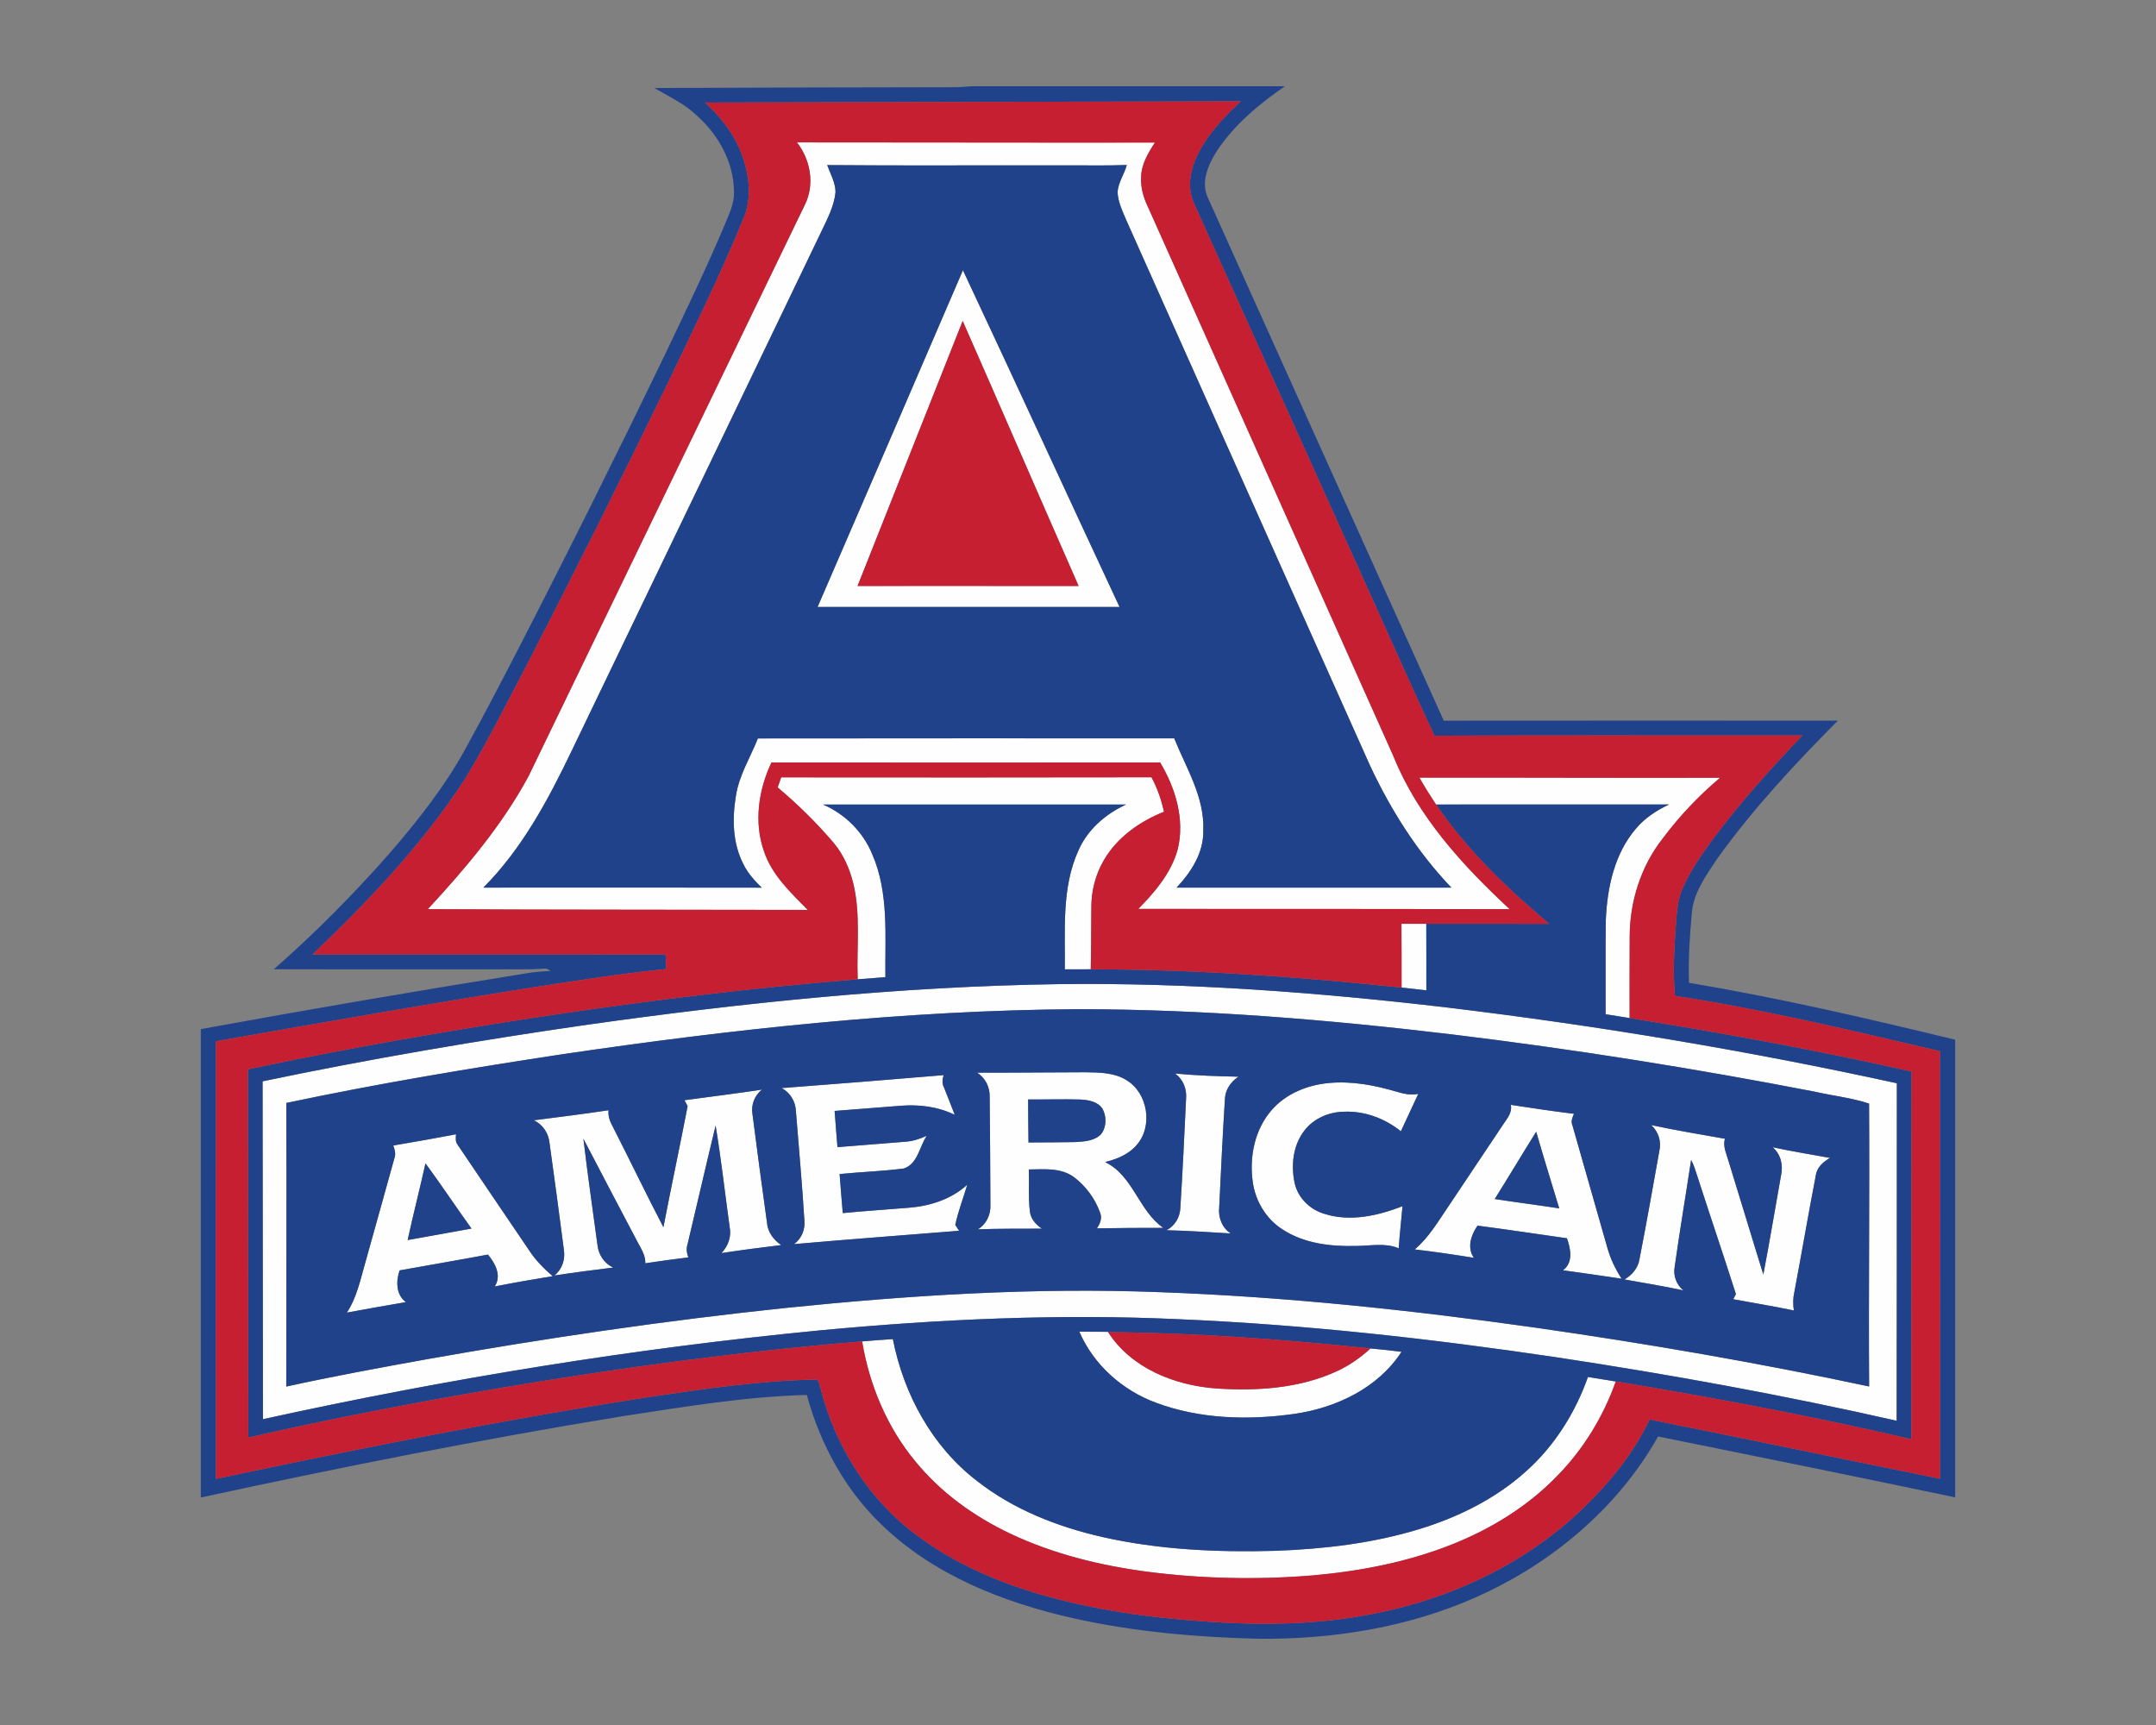 <?xml version="1.0" encoding="UTF-8"?>
<!DOCTYPE svg PUBLIC "-//W3C//DTD SVG 1.1//EN" "http://www.w3.org/Graphics/SVG/1.1/DTD/svg11.dtd">
<!-- Creator: CorelDRAW -->
<svg xmlns="http://www.w3.org/2000/svg" xml:space="preserve" width="2000px" height="1600px" version="1.1" style="shape-rendering:geometricPrecision; text-rendering:geometricPrecision; image-rendering:optimizeQuality; fill-rule:evenodd; clip-rule:evenodd"
viewBox="0 0 2000 1600"
 xmlns:xlink="http://www.w3.org/1999/xlink">
 <rect x="0" y="0" width="2000" height="1600" fill="#808080" stroke="none"/>
 <defs>
  <style type="text/css">
   <![CDATA[
    .fil1 {fill:#20428A;fill-rule:nonzero}
    .fil2 {fill:#C61F31;fill-rule:nonzero}
    .fil0 {fill:#FEFEFE;fill-rule:nonzero}
   ]]>
  </style>
 </defs>
 <g id="Capa_x0020_1">
  <g id="American_x0020_Eagles.cdr">
   <path class="fil0" d="M364.87 1062.49c19.4,-3.33 38.81,-6.69 58.15,-10.42 -0.19,3.29 -0.8,7.02 1.55,9.81 22.08,32.82 44.39,65.5 66.56,98.28 5.85,8.96 13.49,16.57 21.56,23.54 -17.97,2.88 -35.89,6.04 -53.74,9.53 6.56,-10.21 0.48,-21.41 -6.33,-29.57 -27.27,5.12 -54.63,9.76 -81.95,14.67 -3.42,10.04 -3.42,22.49 5.83,29.44 -18.26,3.09 -36.5,6.33 -54.74,9.72 9.21,-13.92 12.5,-30.45 17.07,-46.22 8.96,-32.25 18.06,-64.46 26.97,-96.73 1.63,-4.05 0.39,-8.16 -0.93,-12.05zm434.88 181.72c9.48,-0.8 18.99,-1.58 28.52,-2.15 9.99,51.02 36.41,99.7 78.08,131.59 33.74,26.49 74.56,42.47 116.09,51.93 52.49,11.88 106.63,14.35 160.28,12.87 45.65,-1.65 91.52,-7 135.29,-20.57 35.7,-11.09 70.04,-28.21 97.9,-53.44 26.24,-23.5 45.44,-54.15 57.14,-87.25 8.6,1.39 17.21,2.76 25.83,4.18 -11.54,32.41 -29.81,62.52 -53.9,87.13 -27.33,28.48 -61.67,49.58 -98.21,64.07 -41.28,16.41 -85.35,24.83 -129.49,28.71 -51.06,4.18 -102.61,3.09 -153.42,-3.5 -43.43,-5.78 -86.6,-16.34 -126.35,-35.1 -33.69,-15.91 -64.78,-38.22 -88.41,-67.2 -26.27,-31.69 -42.63,-70.84 -49.35,-111.27zm201.46 -9.08c8.82,0.05 17.65,0.23 26.49,0.16l0.23 0.32c21.51,33.44 61.53,49.31 99.86,52.21 38.08,2.6 77.88,0.07 112.94,-16.23 11.27,-5.23 21.46,-12.48 30.61,-20.85 9.6,0.8 19.2,1.92 28.77,3.11 -21.89,33.69 -60.75,52.05 -99.54,57.6 -42.6,6.01 -87.34,4.8 -128,-10.28 -31.29,-11.5 -58.1,-35.23 -71.36,-66.04zm530.52 -191.59c22.67,4.87 45.57,8.62 68.38,12.69 -1.94,6.47 0.92,12.69 2.75,18.77 11.08,35.68 21.76,71.49 32.89,107.17 5.85,-30.6 10.92,-61.37 16.43,-92.04 2.08,-9.42 -0.23,-19.68 -7.84,-26.04 17.67,3.8 35.5,6.7 53.28,9.92 -6.33,3.59 -12.27,8.76 -13.23,16.44 -6.95,35.79 -13.03,71.77 -19.8,107.59 -1.3,5.76 -1.53,11.65 -0.43,17.48 -18.7,-3.91 -37.56,-6.95 -56.32,-10.45 0.62,-1.18 1.85,-3.56 2.47,-4.75 -11.8,-36.98 -24.32,-73.74 -36.23,-110.7 -1.55,-4.64 -2.88,-9.46 -5.33,-13.71 -4.98,32.96 -10.58,65.83 -15.2,98.83 -1.64,8.41 1.47,16.71 8,22.13 -18.1,-3.91 -36.38,-6.84 -54.6,-10.13 6.92,-4.06 12.52,-10.37 13.85,-18.53 6.54,-33.49 12.48,-67.13 18.49,-100.73 2.04,-8.78 -0.91,-17.93 -7.56,-23.94zm-896.81 -23.06c23.98,-3.27 47.98,-6.17 71.91,-9.83 -6.76,5.35 -10.19,13.83 -8.84,22.43 4.23,33.5 8.84,67.01 13.44,100.5 0.57,8.94 5.99,16.36 13.25,21.26 -18.51,2.23 -37.02,4.66 -55.47,7.45 6.31,-6.45 9.44,-15.34 7.63,-24.3 -4.34,-31.32 -7.83,-62.81 -13,-93.99 -8.94,36.8 -17.35,73.72 -26.15,110.54 -1.26,3.91 -0.57,7.98 0.82,11.75 -13.3,1.67 -26.6,3.38 -39.86,5.44 0.21,-7.96 -4.64,-14.54 -8.07,-21.31 -16.48,-31.38 -33.05,-62.74 -49.39,-94.19 3.86,32.73 8.57,65.39 12.98,98.06 0.87,9.21 6.17,17.57 14.72,21.41 -18.22,2.24 -36.46,4.58 -54.6,7.39 7.15,-5.74 10.23,-14.93 8.79,-23.91 -4.27,-32.96 -8.7,-65.9 -13.28,-98.81 -0.91,-9.19 -6.17,-17.44 -14.69,-21.26 23.17,-2.95 46.35,-5.87 69.44,-9.33 -0.67,5.24 1.14,10.18 3.63,14.7 15.91,31.2 31.06,62.79 47.23,93.83 7.22,-37.49 15.24,-74.84 22.46,-112.34 -0.98,-1.83 -1.96,-3.66 -2.95,-5.49zm544.74 9.14c13.32,-15.31 33.34,-23.33 53.25,-25.09 20.94,-1.97 41.92,1.96 61.97,7.88 6.72,2.04 13.71,3.57 20.75,2.24 -5.41,11.52 -10.78,23.09 -16.13,34.65 -14.82,-11.93 -33.67,-18.97 -52.78,-18.14 -14.08,0.16 -28.32,6.37 -36.89,17.73 -10.45,13.62 -12.39,32.16 -8.83,48.55 3.07,13.76 14.31,24.6 27.71,28.48 23.93,7.59 49.55,1.69 72.3,-7.11 -1.12,13.03 -2.61,26.01 -3.52,39.04 -12.49,-5.35 -26.2,-2.21 -39.27,-2.19 -23.55,0.64 -48.48,-2.15 -68.62,-15.41 -14.83,-9.48 -24.75,-25.73 -27.36,-43.06 -3.57,-23.52 1.46,-49.35 17.42,-67.57zm-454.59 -20.38c50.11,-3.82 100.23,-7.78 150.31,-12.03 -1.19,3.66 -1.64,7.55 0.16,11.11 3.36,8.57 6.86,17.12 10.13,25.76 -15.48,-7.7 -33.03,-9.76 -50.11,-8.46 -20.45,1.56 -40.89,3.29 -61.34,4.8 0.8,11.2 1.78,22.4 2.65,33.6 21.1,-1.69 42.17,-3.4 63.27,-5.05 6.83,-0.45 13.35,-2.72 19.54,-5.46 -6.83,10.1 -8.32,26.17 -21.37,30.33 -19.73,2.52 -39.66,3.16 -59.45,5.12 0.89,12.07 1.92,24.16 2.92,36.23 20.28,-1.97 40.6,-3.25 60.89,-4.94 19.78,-1.48 39.71,-7.79 54.59,-21.37 -3.66,12.44 -8.41,24.57 -11.13,37.28 1.18,1.78 2.4,3.59 3.58,5.42 -51.01,4.16 -102.1,7.86 -153.09,12.39 7.15,-5.26 10.56,-13.92 9.53,-22.7 -2.1,-33.44 -5.1,-66.83 -7.8,-100.23 -0.25,-9.16 -5.14,-17.55 -13.28,-21.8zm364.85 -13.51c19.56,1.85 39.25,2.53 58.9,2.94 -6.97,4.69 -12.18,11.94 -12.52,20.55 -2.11,33.58 -3.71,67.2 -5.33,100.83 -0.94,9.35 2.63,18.79 10.67,24 -19.84,-1.19 -39.67,-2.49 -59.56,-2.98 7.84,-4.02 12.59,-12.11 12.87,-20.84 2.1,-33.58 3.72,-67.18 5.28,-100.78 0.87,-9.16 -2.56,-18.4 -10.31,-23.72zm210.1 -138.86c7.68,0 15.36,0 23.06,0 0.12,20.55 0.05,41.12 0.05,61.69 -7.68,-0.87 -15.31,-1.71 -22.97,-2.56 0.05,-19.7 0,-39.43 -0.14,-59.13zm16.64 -135.61c92.99,-0.09 185.97,0.34 278.95,0.13 -19.82,16.76 -37.78,35.66 -53.3,56.46 -20.14,25.65 -30.4,58.15 -30.54,90.61 -0.2,25.28 -0.05,50.56 -0.07,75.82 -7.43,-1.17 -14.85,-2.34 -22.26,-3.53 0.14,-29.3 -0.27,-58.62 0.21,-87.95 1.32,-29.62 7.99,-60.87 27.74,-83.98 8.28,-9.98 19.3,-17.18 30.98,-22.65 -72.1,0.09 -144.19,0.05 -216.26,0.05 -5.41,-8.16 -10.58,-16.48 -15.45,-24.96zm-592 -0.23c114.49,0.07 229.01,0.18 343.5,-0.07 5.44,10.01 9.12,20.87 11.66,31.95 -22.7,9.06 -43.98,24.03 -56.21,45.63 -7.38,12.84 -11.2,27.68 -11.22,42.49 -0.23,19.34 -0.12,38.7 -0.55,58.03 -8.02,0.03 -16.05,0.03 -24.07,0.03 0.41,-36.9 -3.06,-75.77 12.64,-110.29 8.48,-19.38 25.21,-33.83 44.16,-42.56 -93.71,-0.04 -187.4,0 -281.1,-0.02 20.44,8.82 37.15,25.41 45.63,46.03 15.68,35.93 11.77,75.96 12.23,114.08 -8.58,0.6 -17.13,1.35 -25.7,2.01 -1.14,-29.76 2.95,-60.09 -4.18,-89.32 -3.38,-13.44 -9.1,-26.47 -18.03,-37.14 -15.84,-18.63 -33.33,-35.8 -52.03,-51.52 1.08,-3.11 2.18,-6.22 3.27,-9.33zm14.63 -588.96c110.67,-0.02 221.35,0.32 332.05,0.16 -6.36,9.78 -12.71,20.39 -12.8,32.43 -0.48,9.81 2.44,19.39 6.74,28.12 75.84,169.55 151.57,339.15 227.36,508.73 22.49,55.91 64.25,101.26 107.77,141.76 -114.81,-0.16 -229.62,-0.25 -344.46,-0.21 15.52,-15.79 30.59,-33.53 36.55,-55.31 6.77,-27.61 -2.01,-56.71 -16.3,-80.5 -120.2,0.06 -240.38,0.09 -360.59,0 -11.95,25.34 -16.43,55.36 -6.95,82.24 7.29,22.05 24.78,38.4 40.66,54.49 -117.48,-0.3 -234.97,-0.05 -352.45,-0.71 35.01,-37.85 68.75,-77.67 93.37,-123.2 85.53,-176.76 170.99,-353.51 256.46,-530.29 9.25,-18.72 5.18,-41.55 -7.41,-57.71zm28.07 21.05l0 0c2.92,8.21 7.68,16.21 7.7,25.14 -1.28,13.05 -7.61,24.8 -13.14,36.48 -77.19,160.46 -154.36,320.94 -231.48,481.42 -21.85,45.53 -46.08,91.04 -82.05,127.13 86.08,-0.02 172.16,-0.14 258.21,0.05 -6.56,-6.45 -12.86,-13.35 -16.95,-21.69 -10.06,-19.41 -10.52,-42.24 -7,-63.39 2.88,-19.08 13.37,-35.65 20.39,-53.32 128.75,-0.23 257.51,-0.05 386.24,-0.09 11.09,27.63 28.21,54.44 26.93,85.35 0.52,20.54 -11.2,38.69 -24.78,53.09 84.98,-0.07 169.94,-0.07 254.92,0 -31.58,-33 -56.27,-72.11 -75.56,-113.42 -75.27,-167.93 -150.15,-336.06 -225.28,-504.06 -3.75,-8.87 -8.3,-17.79 -8.82,-27.57 0.59,-9.03 6.3,-16.62 8.57,-25.21 -20.42,0.8 -40.85,0.18 -61.26,0.36 -72.21,-0.18 -144.44,0.37 -216.64,-0.27zm125.9 97.51c48.84,103.91 96.68,208.3 145.28,312.36 -93.38,-0.02 -186.75,-0.04 -280.12,0 45.01,-104.09 90.08,-208.16 134.84,-312.36zm-97.74 292.87l0 0c68.34,-0.16 136.71,0.11 205.05,0.04 -36.02,-81.87 -71.5,-163.97 -107.54,-245.83 -32.46,81.95 -64.96,163.89 -97.51,245.79zm-250.26 406.9c144.66,-20.41 290.35,-35.45 436.52,-37.58 120.69,-1.53 241.26,7.64 361.05,21.72 139.94,16.84 279.11,40.09 416.78,70.22 0,104.34 -0.04,208.68 -0.18,313.05 -104.41,-23.68 -209.81,-42.88 -315.66,-58.88 -116.07,-17.24 -232.87,-30.29 -350.13,-35.3 -110.85,-5.18 -221.94,-0.09 -332.36,10.27 -173.94,16.8 -346.72,44.98 -517.37,82.47 -0.05,-104.48 -0.16,-208.94 -0.32,-313.4 99.91,-20.93 200.64,-38.01 301.67,-52.57zm-23.36 27.41l0 0c-85.76,13.02 -171.43,27.24 -256.32,45.23 0.38,87.68 -0.07,175.36 -0.03,263.04 43.39,-9.51 87.07,-17.53 130.77,-25.42 110.06,-19.52 220.73,-35.77 331.91,-47.45 115.31,-11.84 231.38,-19.22 347.31,-14.69 117.03,4.22 233.63,16.66 349.53,33.02 103.48,14.84 206.59,32.6 308.8,54.47 -0.57,-87.45 0.53,-174.95 -0.04,-262.4 -16.16,-5.37 -33.74,-7.22 -50.49,-11.06 -111.34,-21.55 -223.43,-39.38 -336.03,-53.05 -115.24,-13.78 -231.17,-23.38 -347.33,-23.45 -160.16,0.96 -319.75,18.49 -478.08,41.76zm384.57 17.14c33.46,0.09 66.92,-0.34 100.39,-0.39 12.84,0.21 26.69,0.21 37.99,7.25 20.06,11.97 25,42.99 9.39,60.45 -7.41,8.62 -18.36,12.94 -29.12,15.61 26.03,12.46 31.02,45.08 54.01,61.03 -20.55,0 -41.07,0.07 -61.62,0.44 3.08,-4.39 5.23,-9.78 2.79,-15.02 -4.62,-12.82 -13.24,-24.36 -24.12,-32.55 -12.09,-8.87 -27.7,-7.17 -41.8,-7.06 0.48,13.12 -0.64,26.38 1.07,39.43 0.85,6.76 5.67,11.79 11.04,15.49 -19.79,0.1 -39.61,-0.11 -59.41,0.6 7.91,-4.73 12.05,-13.53 11.66,-22.63 -0.09,-33.49 -0.34,-66.97 -0.68,-100.43 0.22,-8.99 -4.1,-17.35 -11.59,-22.22zm47.27 24.82l0 0c0.16,13.31 0.04,26.61 0.34,39.91 14.49,-0.14 29.01,-0.04 43.52,-0.36 8.16,-0.53 17.6,-0.97 23.7,-7.23 5.24,-6.47 5.31,-16.23 1.58,-23.43 -4.3,-6.92 -13.12,-8.39 -20.62,-8.82 -16.18,-0.48 -32.36,0.09 -48.52,-0.07zm447.72 5.01c19.52,3.01 39.04,5.92 58.63,8.32 -1.39,3.27 -3.04,6.83 -1.51,10.44 10.77,37.85 21.67,75.68 32.41,113.56 2.82,10.31 7.5,20 13.31,28.96 -18.13,-2.77 -36.25,-5.28 -54.4,-7.82 9.71,-7.22 7.15,-19.88 3.65,-29.71 -27.63,-3.89 -55.24,-8.09 -82.92,-11.71 -6.04,8.57 -9.94,20.32 -3.45,29.83 -18.22,-2.92 -36.48,-5.64 -54.79,-7.77 13.16,-11.13 21.83,-26.19 31.43,-40.25 16.75,-25.12 33.53,-50.22 50.35,-75.29 3.66,-5.63 8.89,-11.25 7.29,-18.56zm-14.88 87.36l0 0c19.91,3.06 39.91,5.6 59.84,8.66 -7.2,-23.68 -14.49,-47.31 -21.39,-71.06 -12.98,20.68 -25.42,41.71 -38.45,62.4zm-991.88 -33.08l0 0c-5.28,23.75 -11.36,47.34 -16.55,71.14 19.72,-3.66 39.52,-6.95 59.24,-10.66 -14.42,-20.02 -28.07,-40.61 -42.69,-60.48z"/>
   <path class="fil1" d="M521.9 977.81c158.33,-23.27 317.92,-40.8 478.08,-41.76 116.16,0.07 232.09,9.67 347.33,23.45 112.6,13.67 224.69,31.5 336.03,53.05 16.75,3.84 34.33,5.69 50.49,11.06 0.57,87.45 -0.53,174.95 0.04,262.4 -102.21,-21.87 -205.32,-39.63 -308.8,-54.47 -115.9,-16.36 -232.5,-28.8 -349.53,-33.02 -115.93,-4.53 -232,2.85 -347.31,14.69 -111.18,11.68 -221.85,27.93 -331.91,47.45 -43.7,7.89 -87.38,15.91 -130.77,25.42 -0.04,-87.68 0.41,-175.36 0.03,-263.04 84.89,-17.99 170.56,-32.21 256.32,-45.23zm-127.2 101.25c14.62,19.87 28.27,40.46 42.69,60.48 -19.72,3.71 -39.52,7 -59.24,10.66 5.19,-23.8 11.27,-47.39 16.55,-71.14zm991.88 33.08c13.03,-20.69 25.47,-41.72 38.45,-62.4 6.9,23.75 14.19,47.38 21.39,71.06 -19.93,-3.06 -39.93,-5.6 -59.84,-8.66zm-432.84 -92.37c16.16,0.16 32.34,-0.41 48.52,0.07 7.5,0.43 16.32,1.9 20.62,8.82 3.73,7.2 3.66,16.96 -1.58,23.43 -6.1,6.26 -15.54,6.7 -23.7,7.23 -14.51,0.32 -29.03,0.22 -43.52,0.36 -0.3,-13.3 -0.18,-26.6 -0.34,-39.91zm-52.67 -939.77l290.81 0c-23.99,16.59 -47.03,35.7 -63.2,60.3 -7.99,12.52 -15.04,28.71 -8.13,43.29 72.91,161.62 145.69,323.31 218.76,484.87 121.86,-0.12 243.71,-0.09 365.56,-0.03 -39.93,40.19 -78.77,81.86 -111.84,127.94 -10.42,15.72 -22.49,32.04 -23.71,51.56 -1.91,21.14 -3.29,42.4 -2.53,63.64 83.04,13.92 165.14,32.93 246.92,52.8l0 424.48c-91.77,-19.23 -183.65,-37.97 -275.59,-56.48 -35.68,63.42 -93.23,113.14 -158.55,144.34 -62.02,29.78 -131.11,42.51 -199.57,43.29l-12.23 0c-57.8,-1.37 -115.75,-6.42 -172.25,-19.04 -64.66,-14.58 -129.37,-39.93 -177.69,-86.74 -34.01,-32.48 -57.1,-75.2 -69.4,-120.34 -57.41,1.48 -114.24,11.1 -170.9,19.7 -131.09,21.46 -261.44,47.29 -391.25,75.43l0 -434.45c100.3,-18.38 200.85,-35.5 301.54,-51.7 7.54,-1.33 15.17,-1.9 22.81,-2.29 -1.26,-0.96 -2.65,-1.8 -4.21,-2.12l-2.06 0.02c-15.33,1.07 -30.69,0.41 -46.05,0.62 -68.12,-0.03 -136.21,0 -204.32,-0.03 37.96,-33.28 73.57,-69.21 106.95,-107.08 26.46,-30.56 51.74,-62.52 71.2,-98.11 16.86,-30.62 33,-61.66 49.02,-92.73 46.27,-89.92 91.36,-180.41 135.32,-271.45 19.24,-40.43 38.74,-80.75 56.16,-122.01 3.7,-9.44 8.62,-18.93 8.23,-29.35 0.04,-27.56 -14.4,-53.39 -34.7,-71.36 -11.38,-10.86 -25.78,-17.51 -39.22,-25.33 93.69,-0.47 187.38,-0.59 281.05,-0.77 4.36,-0.16 8.73,-0.46 13.07,-0.87zm-247.08 15.15l0 0c12.84,11.71 24.18,25.38 31.36,41.31 9.39,21.25 13.67,46.88 3.31,68.57 -21,51.13 -45.46,100.75 -69.32,150.6 -42.86,88.23 -86.7,176 -131.68,263.18 -18.66,35.29 -36.26,71.25 -57.26,105.24 -39.18,59.84 -88.85,112.02 -140.46,161.23 109.17,-0.02 218.36,0.05 327.52,-0.05 0.16,4.55 0.34,9.08 0.53,13.63 -32.39,3.08 -64.57,7.95 -96.73,12.8 -107.23,16.52 -214.08,35.36 -320.92,54.15 -0.16,135.29 -0.11,270.6 -0.02,405.89 133.42,-28.27 267.22,-54.99 402.01,-76 50.81,-7.45 101.83,-15.11 153.26,-16.04 4.8,-0.78 4.27,5.53 5.71,8.48 13.88,54.26 45.49,104.36 91.16,137.32 33.8,25.06 73.05,41.88 113.3,53.58 49.05,14.22 99.91,21.28 150.79,24.85 52.61,3.79 105.96,3.31 157.87,-7.18 71.98,-13.9 140.99,-46.67 194.08,-97.69 24.71,-23.93 46.95,-51.13 61.79,-82.38 89.87,17.94 179.58,36.78 269.41,54.93 0.14,-132.19 -0.23,-264.37 -0.13,-396.55 -81.49,-19.06 -163.02,-38.72 -245.81,-51.29 -2.08,-22.2 -0.66,-44.51 0.89,-66.7 0.98,-11.27 1.51,-22.88 6.31,-33.33 7.15,-16.29 17.44,-30.97 27.89,-45.3 25.34,-33.99 53.85,-65.48 83.01,-96.21 -113.73,0.14 -227.47,-0.32 -341.19,0.23 -24.91,-53.25 -48.43,-107.13 -72.82,-160.61 -50.01,-110.91 -100,-221.81 -150.06,-332.69 -5.85,-12.55 -4.55,-27.18 0.55,-39.75 8.92,-21.92 25.65,-39.36 42.56,-55.38 -165.62,0.39 -331.27,0.84 -496.91,1.16zm113.37 57.97c72.2,0.64 144.43,0.09 216.64,0.27 20.41,-0.18 40.84,0.44 61.26,-0.36 -2.27,8.59 -7.98,16.18 -8.57,25.21 0.52,9.78 5.07,18.7 8.82,27.57 75.13,168 150.01,336.13 225.28,504.06 19.29,41.31 43.98,80.42 75.56,113.42 -84.98,-0.07 -169.94,-0.07 -254.92,0 13.58,-14.4 25.3,-32.55 24.78,-53.09 1.28,-30.91 -15.84,-57.72 -26.93,-85.35 -128.73,0.04 -257.49,-0.14 -386.24,0.09 -7.02,17.67 -17.51,34.24 -20.39,53.32 -3.52,21.15 -3.06,43.98 7,63.39 4.09,8.34 10.39,15.24 16.95,21.69 -86.05,-0.19 -172.13,-0.07 -258.21,-0.05 35.97,-36.09 60.2,-81.6 82.05,-127.13 77.12,-160.48 154.29,-320.96 231.48,-481.42 5.53,-11.68 11.86,-23.43 13.14,-36.48 -0.02,-8.93 -4.78,-16.93 -7.7,-25.14zm125.9 97.51l0 0c-44.76,104.2 -89.83,208.27 -134.84,312.36 93.37,-0.04 186.74,-0.02 280.12,0 -48.6,-104.06 -96.44,-208.45 -145.28,-312.36zm-129.79 495.59c93.7,0.02 187.39,-0.02 281.1,0.02 -18.95,8.73 -35.68,23.18 -44.16,42.56 -15.7,34.52 -12.23,73.39 -12.64,110.29 8.02,0 16.05,0 24.07,-0.03 96.34,0.05 192.55,6.86 288.32,16.94 7.66,0.85 15.29,1.69 22.97,2.56 0,-20.57 0.07,-41.14 -0.05,-61.69 38.04,0 76.07,-0.07 114.13,0.05 -39.06,-32.74 -76.25,-68.44 -105.1,-110.7 72.07,0 144.16,0.04 216.26,-0.05 -11.68,5.47 -22.7,12.67 -30.98,22.65 -19.75,23.11 -26.42,54.36 -27.74,83.98 -0.48,29.33 -0.07,58.65 -0.21,87.95 7.41,1.19 14.83,2.36 22.26,3.53 87.64,14.03 175,30.03 261.58,49.59 -0.09,113.67 -0.05,227.36 -0.23,341.03 -90.72,-21.07 -182.28,-38.46 -274.17,-53.53 -8.62,-1.42 -17.23,-2.79 -25.83,-4.18 -11.7,33.1 -30.9,63.75 -57.14,87.25 -27.86,25.23 -62.2,42.35 -97.9,53.44 -43.77,13.57 -89.64,18.92 -135.29,20.57 -53.65,1.48 -107.79,-0.99 -160.28,-12.87 -41.53,-9.46 -82.35,-25.44 -116.09,-51.93 -41.67,-31.89 -68.09,-80.57 -78.08,-131.59 -9.53,0.57 -19.04,1.35 -28.52,2.15 -114.08,9.44 -227.61,24.87 -340.46,44.02 -76.69,13.14 -153.12,27.89 -228.98,45.17 -0.19,-113.86 -0.21,-227.71 -0.32,-341.56 93.83,-19.91 188.36,-36.32 283.2,-50.56 93.76,-13.92 187.93,-25.37 282.44,-32.94 8.57,-0.66 17.12,-1.41 25.7,-2.01 -0.46,-38.12 3.45,-78.15 -12.23,-114.08 -8.48,-20.62 -25.19,-37.21 -45.63,-46.03zm-218.21 204.18l0 0c-101.03,14.56 -201.76,31.64 -301.67,52.57 0.16,104.46 0.27,208.92 0.32,313.4 170.65,-37.49 343.43,-65.67 517.37,-82.47 110.42,-10.36 221.51,-15.45 332.36,-10.27 117.26,5.01 234.06,18.06 350.13,35.3 105.85,16 211.25,35.2 315.66,58.88 0.14,-104.37 0.18,-208.71 0.18,-313.05 -137.67,-30.13 -276.84,-53.38 -416.78,-70.22 -119.79,-14.08 -240.36,-23.25 -361.05,-21.72 -146.17,2.13 -291.86,17.17 -436.52,37.58zm455.95 284.73l0 0c13.26,30.81 40.07,54.54 71.36,66.04 40.66,15.08 85.4,16.29 128,10.28 38.79,-5.55 77.65,-23.91 99.54,-57.6 -9.57,-1.19 -19.17,-2.31 -28.77,-3.11 -80.85,-8.5 -162.08,-14.49 -243.41,-15.13l-0.23 -0.32c-8.84,0.07 -17.67,-0.11 -26.49,-0.16zm-94.74 -240.18l0 0c7.49,4.87 11.81,13.23 11.59,22.22 0.34,33.46 0.59,66.94 0.68,100.43 0.39,9.1 -3.75,17.9 -11.66,22.63 19.8,-0.71 39.62,-0.5 59.41,-0.6 -5.37,-3.7 -10.19,-8.73 -11.04,-15.49 -1.71,-13.05 -0.59,-26.31 -1.07,-39.43 14.1,-0.11 29.71,-1.81 41.8,7.06 10.88,8.19 19.5,19.73 24.12,32.55 2.44,5.24 0.29,10.63 -2.79,15.02 20.55,-0.37 41.07,-0.44 61.62,-0.44 -22.99,-15.95 -27.98,-48.57 -54.01,-61.03 10.76,-2.67 21.71,-6.99 29.12,-15.61 15.61,-17.46 10.67,-48.48 -9.39,-60.45 -11.3,-7.04 -25.15,-7.04 -37.99,-7.25 -33.47,0.05 -66.93,0.48 -100.39,0.39zm183.45 0.78l0 0c7.75,5.32 11.18,14.56 10.31,23.72 -1.56,33.6 -3.18,67.2 -5.28,100.78 -0.28,8.73 -5.03,16.82 -12.87,20.84 19.89,0.49 39.72,1.79 59.56,2.98 -8.04,-5.21 -11.61,-14.65 -10.67,-24 1.62,-33.63 3.22,-67.25 5.33,-100.83 0.34,-8.61 5.55,-15.86 12.52,-20.55 -19.65,-0.41 -39.34,-1.09 -58.9,-2.94zm-364.85 13.51l0 0c8.14,4.25 13.03,12.64 13.28,21.8 2.7,33.4 5.7,66.79 7.8,100.23 1.03,8.78 -2.38,17.44 -9.53,22.7 50.99,-4.53 102.08,-8.23 153.09,-12.39 -1.18,-1.83 -2.4,-3.64 -3.58,-5.42 2.72,-12.71 7.47,-24.84 11.13,-37.28 -14.88,13.58 -34.81,19.89 -54.59,21.37 -20.29,1.69 -40.61,2.97 -60.89,4.94 -1,-12.07 -2.03,-24.16 -2.92,-36.23 19.79,-1.96 39.72,-2.6 59.45,-5.12 13.05,-4.16 14.54,-20.23 21.37,-30.33 -6.19,2.74 -12.71,5.01 -19.54,5.46 -21.1,1.65 -42.17,3.36 -63.27,5.05 -0.87,-11.2 -1.85,-22.4 -2.65,-33.6 20.45,-1.51 40.89,-3.24 61.34,-4.8 17.08,-1.3 34.63,0.76 50.11,8.46 -3.27,-8.64 -6.77,-17.19 -10.13,-25.76 -1.8,-3.56 -1.35,-7.45 -0.16,-11.11 -50.08,4.25 -100.2,8.21 -150.31,12.03zm454.59 20.38l0 0c-15.96,18.22 -20.99,44.05 -17.42,67.57 2.61,17.33 12.53,33.58 27.36,43.06 20.14,13.26 45.07,16.05 68.62,15.41 13.07,-0.02 26.78,-3.16 39.27,2.19 0.91,-13.03 2.4,-26.01 3.52,-39.04 -22.75,8.8 -48.37,14.7 -72.3,7.11 -13.4,-3.88 -24.64,-14.72 -27.71,-28.48 -3.56,-16.39 -1.62,-34.93 8.83,-48.55 8.57,-11.36 22.81,-17.57 36.89,-17.73 19.11,-0.83 37.96,6.21 52.78,18.14 5.35,-11.56 10.72,-23.13 16.13,-34.65 -7.04,1.33 -14.03,-0.2 -20.75,-2.24 -20.05,-5.92 -41.03,-9.85 -61.97,-7.88 -19.91,1.76 -39.93,9.78 -53.25,25.09zm-544.74 -9.14l0 0c0.99,1.83 1.97,3.66 2.95,5.49 -7.22,37.5 -15.24,74.85 -22.46,112.34 -16.17,-31.04 -31.32,-62.63 -47.23,-93.83 -2.49,-4.52 -4.3,-9.46 -3.63,-14.7 -23.09,3.46 -46.27,6.38 -69.44,9.33 8.52,3.82 13.78,12.07 14.69,21.26 4.58,32.91 9.01,65.85 13.28,98.81 1.44,8.98 -1.64,18.17 -8.79,23.91 18.14,-2.81 36.38,-5.15 54.6,-7.39 -8.55,-3.84 -13.85,-12.2 -14.72,-21.41 -4.41,-32.67 -9.12,-65.33 -12.98,-98.06 16.34,31.45 32.91,62.81 49.39,94.19 3.43,6.77 8.28,13.35 8.07,21.31 13.26,-2.06 26.56,-3.77 39.86,-5.44 -1.39,-3.77 -2.08,-7.84 -0.82,-11.75 8.8,-36.82 17.21,-73.74 26.15,-110.54 5.17,31.18 8.66,62.67 13,93.99 1.81,8.96 -1.32,17.85 -7.63,24.3 18.45,-2.79 36.96,-5.22 55.47,-7.45 -7.26,-4.9 -12.68,-12.32 -13.25,-21.26 -4.6,-33.49 -9.21,-67 -13.44,-100.5 -1.35,-8.6 2.08,-17.08 8.84,-22.43 -23.93,3.66 -47.93,6.56 -71.91,9.83zm766.54 4.3l0 0c1.6,7.31 -3.63,12.93 -7.29,18.56 -16.82,25.07 -33.6,50.17 -50.35,75.29 -9.6,14.06 -18.27,29.12 -31.43,40.25 18.31,2.13 36.57,4.85 54.79,7.77 -6.49,-9.51 -2.59,-21.26 3.45,-29.83 27.68,3.62 55.29,7.82 82.92,11.71 3.5,9.83 6.06,22.49 -3.65,29.71 18.15,2.54 36.27,5.05 54.4,7.82 -5.81,-8.96 -10.49,-18.65 -13.31,-28.96 -10.74,-37.88 -21.64,-75.71 -32.41,-113.56 -1.53,-3.61 0.12,-7.17 1.51,-10.44 -19.59,-2.4 -39.11,-5.31 -58.63,-8.32zm130.27 18.76l0 0c6.65,6.01 9.6,15.16 7.56,23.94 -6.01,33.6 -11.95,67.24 -18.49,100.73 -1.33,8.16 -6.93,14.47 -13.85,18.53 18.22,3.29 36.5,6.22 54.6,10.13 -6.53,-5.42 -9.64,-13.72 -8,-22.13 4.62,-33 10.22,-65.87 15.2,-98.83 2.45,4.25 3.78,9.07 5.33,13.71 11.91,36.96 24.43,73.72 36.23,110.7 -0.62,1.19 -1.85,3.57 -2.47,4.75 18.76,3.5 37.62,6.54 56.32,10.45 -1.1,-5.83 -0.87,-11.72 0.43,-17.48 6.77,-35.82 12.85,-71.8 19.8,-107.59 0.96,-7.68 6.9,-12.85 13.23,-16.44 -17.78,-3.22 -35.61,-6.12 -53.28,-9.92 7.61,6.36 9.92,16.62 7.84,26.04 -5.51,30.67 -10.58,61.44 -16.43,92.04 -11.13,-35.68 -21.81,-71.49 -32.89,-107.17 -1.83,-6.08 -4.69,-12.3 -2.75,-18.77 -22.81,-4.07 -45.71,-7.82 -68.38,-12.69zm-1166.86 18.95l0 0c1.32,3.89 2.56,8 0.93,12.05 -8.91,32.27 -18.01,64.48 -26.97,96.73 -4.57,15.77 -7.86,32.3 -17.07,46.22 18.24,-3.39 36.48,-6.63 54.74,-9.72 -9.25,-6.95 -9.25,-19.4 -5.83,-29.44 27.32,-4.91 54.68,-9.55 81.95,-14.67 6.81,8.16 12.89,19.36 6.33,29.57 17.85,-3.49 35.77,-6.65 53.74,-9.53 -8.07,-6.97 -15.71,-14.58 -21.56,-23.54 -22.17,-32.78 -44.48,-65.46 -66.56,-98.28 -2.35,-2.79 -1.74,-6.52 -1.55,-9.81 -19.34,3.73 -38.75,7.09 -58.15,10.42z"/>
   <path class="fil2" d="M653.99 95.15c165.64,-0.32 331.29,-0.77 496.91,-1.16 -16.91,16.02 -33.64,33.46 -42.56,55.38 -5.1,12.57 -6.4,27.2 -0.55,39.75 50.06,110.88 100.05,221.78 150.06,332.69 24.39,53.48 47.91,107.36 72.82,160.61 113.72,-0.55 227.46,-0.09 341.19,-0.23 -29.16,30.73 -57.67,62.22 -83.01,96.21 -10.45,14.33 -20.74,29.01 -27.89,45.3 -4.8,10.45 -5.33,22.06 -6.31,33.33 -1.55,22.19 -2.97,44.5 -0.89,66.7 82.79,12.57 164.32,32.23 245.81,51.29 -0.1,132.18 0.27,264.36 0.13,396.55 -89.83,-18.15 -179.54,-36.99 -269.41,-54.93 -14.84,31.25 -37.08,58.45 -61.79,82.38 -53.09,51.02 -122.1,83.79 -194.08,97.69 -51.91,10.49 -105.26,10.97 -157.87,7.18 -50.88,-3.57 -101.74,-10.63 -150.79,-24.85 -40.25,-11.7 -79.5,-28.52 -113.3,-53.58 -45.67,-32.96 -77.28,-83.06 -91.16,-137.32 -1.44,-2.95 -0.91,-9.26 -5.71,-8.48 -51.43,0.93 -102.45,8.59 -153.26,16.04 -134.79,21.01 -268.59,47.73 -402.01,76 -0.09,-135.29 -0.14,-270.6 0.02,-405.89 106.84,-18.79 213.69,-37.63 320.92,-54.15 32.16,-4.85 64.34,-9.72 96.73,-12.8 -0.19,-4.55 -0.37,-9.08 -0.53,-13.63 -109.16,0.1 -218.35,0.03 -327.52,0.05 51.61,-49.21 101.28,-101.39 140.46,-161.23 21,-33.99 38.6,-69.95 57.26,-105.24 44.98,-87.18 88.82,-174.95 131.68,-263.18 23.86,-49.85 48.32,-99.47 69.32,-150.6 10.36,-21.69 6.08,-47.32 -3.31,-68.57 -7.18,-15.93 -18.52,-29.6 -31.36,-41.31zm373.94 1140.46c81.33,0.64 162.56,6.63 243.41,15.13 -9.15,8.37 -19.34,15.62 -30.61,20.85 -35.06,16.3 -74.86,18.83 -112.94,16.23 -38.33,-2.9 -78.35,-18.77 -99.86,-52.21zm-232.41 -692.11c32.55,-81.9 65.05,-163.84 97.51,-245.79 36.04,81.86 71.52,163.96 107.54,245.83 -68.34,0.07 -136.71,-0.2 -205.05,-0.04zm-56.23 -411.43l0 0c12.59,16.16 16.66,38.99 7.41,57.71 -85.47,176.78 -170.93,353.53 -256.46,530.29 -24.62,45.53 -58.36,85.35 -93.37,123.2 117.48,0.66 234.97,0.41 352.45,0.71 -15.88,-16.09 -33.37,-32.44 -40.66,-54.49 -9.48,-26.88 -5,-56.9 6.95,-82.24 120.21,0.09 240.39,0.06 360.59,0 14.29,23.79 23.07,52.89 16.3,80.5 -5.96,21.78 -21.03,39.52 -36.55,55.31 114.84,-0.04 229.65,0.05 344.46,0.21 -43.52,-40.5 -85.28,-85.85 -107.77,-141.76 -75.79,-169.58 -151.52,-339.18 -227.36,-508.73 -4.3,-8.73 -7.22,-18.31 -6.74,-28.12 0.09,-12.04 6.44,-22.65 12.8,-32.43 -110.7,0.16 -221.38,-0.18 -332.05,-0.16zm-14.63 588.96l0 0c-1.09,3.11 -2.19,6.22 -3.27,9.33 18.7,15.72 36.19,32.89 52.03,51.52 8.93,10.67 14.65,23.7 18.03,37.14 7.13,29.23 3.04,59.56 4.18,89.32 -94.51,7.57 -188.68,19.02 -282.44,32.94 -94.84,14.24 -189.37,30.65 -283.2,50.56 0.11,113.85 0.13,227.7 0.32,341.56 75.86,-17.28 152.29,-32.03 228.98,-45.17 112.85,-19.15 226.38,-34.58 340.46,-44.02 6.72,40.43 23.08,79.58 49.35,111.27 23.63,28.98 54.72,51.29 88.41,67.2 39.75,18.76 82.92,29.32 126.35,35.1 50.81,6.59 102.36,7.68 153.42,3.5 44.14,-3.88 88.21,-12.3 129.49,-28.71 36.54,-14.49 70.88,-35.59 98.21,-64.07 24.09,-24.61 42.36,-54.72 53.9,-87.13 91.89,15.07 183.45,32.46 274.17,53.53 0.18,-113.67 0.14,-227.36 0.23,-341.03 -86.58,-19.56 -173.94,-35.56 -261.58,-49.59 0.02,-25.26 -0.13,-50.54 0.07,-75.82 0.14,-32.46 10.4,-64.96 30.54,-90.61 15.52,-20.8 33.48,-39.7 53.3,-56.46 -92.98,0.21 -185.96,-0.22 -278.95,-0.13 4.87,8.48 10.04,16.8 15.45,24.96 28.85,42.26 66.04,77.96 105.1,110.7 -38.06,-0.12 -76.09,-0.05 -114.13,-0.05 -7.7,0 -15.38,0 -23.06,0 0.14,19.7 0.19,39.43 0.14,59.13 -95.77,-10.08 -191.98,-16.89 -288.32,-16.94 0.43,-19.33 0.32,-38.69 0.55,-58.03 0.02,-14.81 3.84,-29.65 11.22,-42.49 12.23,-21.6 33.51,-36.57 56.21,-45.63 -2.54,-11.08 -6.22,-21.94 -11.66,-31.95 -114.49,0.25 -229.01,0.14 -343.5,0.07z"/>
  </g>
 </g>
</svg>
